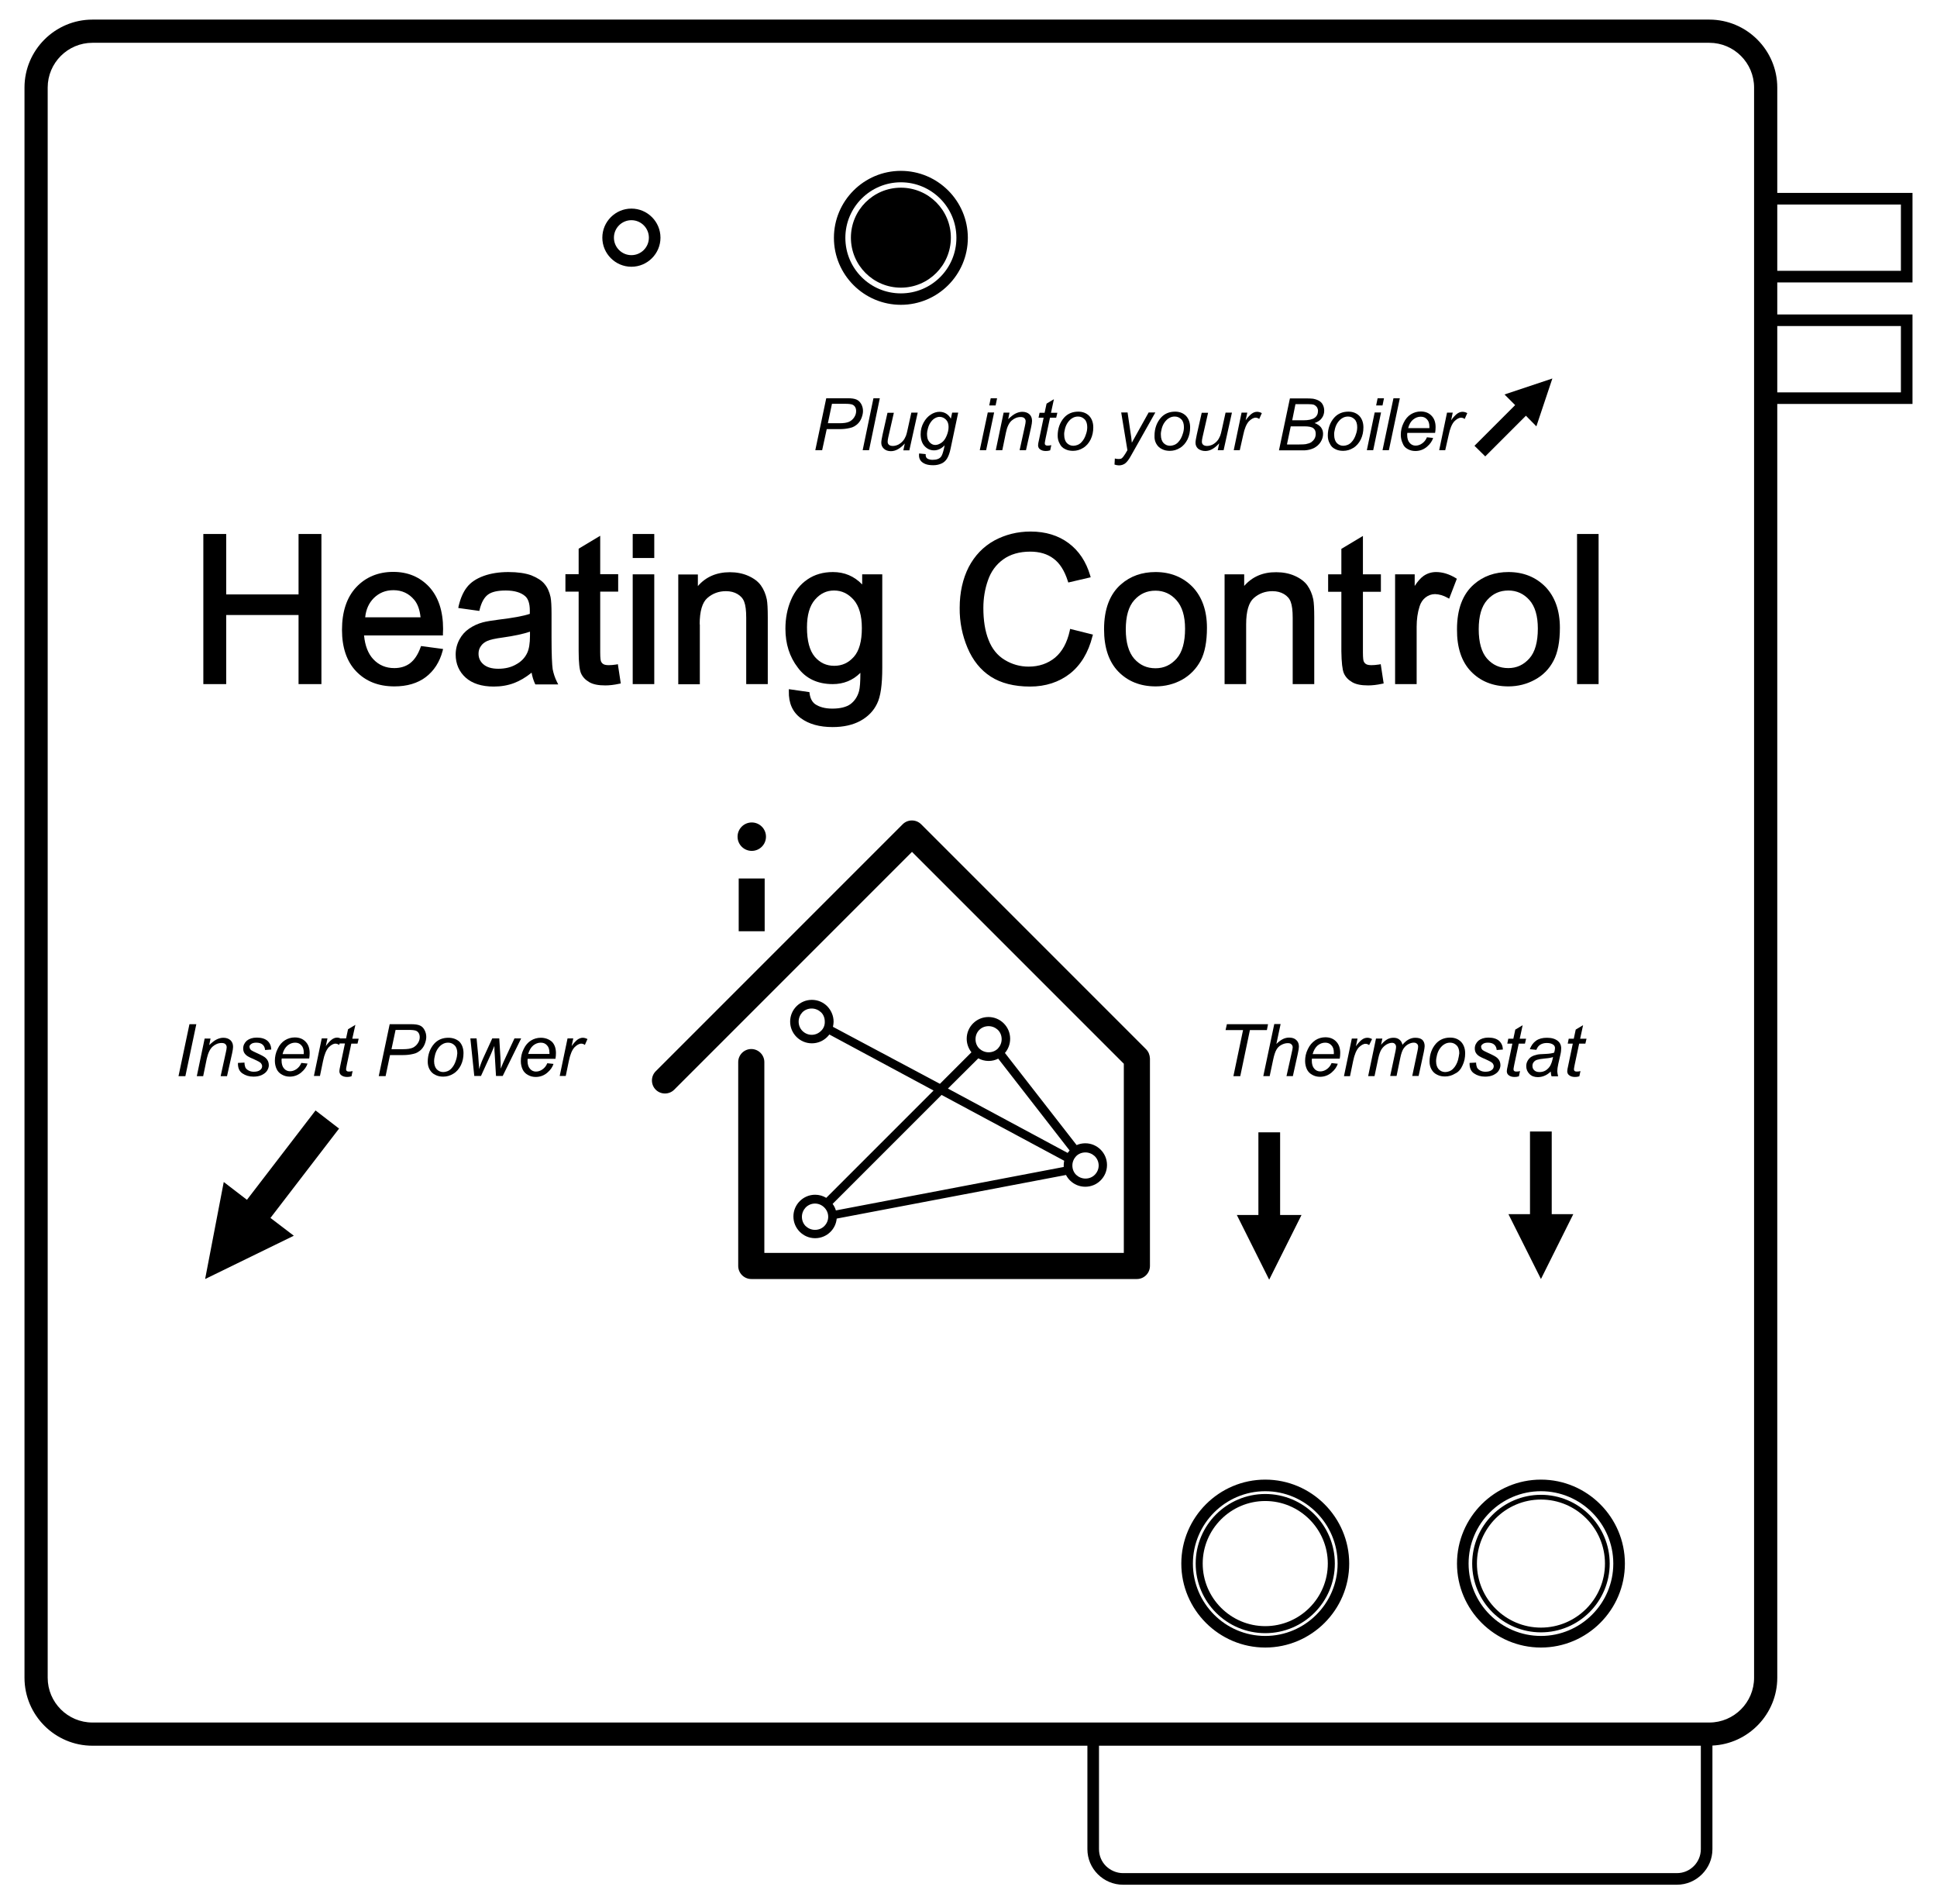 <?xml version="1.0" encoding="utf-8"?>
<!-- Generator: Adobe Illustrator 21.0.0, SVG Export Plug-In . SVG Version: 6.00 Build 0)  -->
<svg version="1.1" id="Layer_1" xmlns="http://www.w3.org/2000/svg" xmlns:xlink="http://www.w3.org/1999/xlink" x="0px" y="0px"
	 viewBox="0 0 1186 1165.8" style="enable-background:new 0 0 1186 1165.8;" xml:space="preserve">
<style type="text/css">
	.fillpulse {
		animation: fillpulse 1s infinite;
	}
	
	@keyframes fillpulse {
		0%, 100% {
			fill: #FFFFFF;
		}
		50% {
			fill: #0078CC;
		}
	}
</style>
<g>
	<path class="fillpulse" d="M521,145.5c0-16.9,13.7-30.6,30.6-30.6c16.9,0,30.6,13.7,30.6,30.6c0,16.9-13.7,30.6-30.6,30.6
		C534.7,176.1,521,162.4,521,145.5"/>
</g>
<g>
	<path d="M404.4,145.5c0-9.8-8-17.8-17.8-17.8s-17.8,8-17.8,17.8s8,17.8,17.8,17.8S404.4,155.3,404.4,145.5z M386.6,156.2
		c-5.9,0-10.7-4.8-10.7-10.7s4.8-10.7,10.7-10.7s10.7,4.8,10.7,10.7S392.5,156.2,386.6,156.2z"/>
	<path d="M551.6,186.6c22.6,0,41-18.4,41-41s-18.4-41-41-41s-41,18.4-41,41S529,186.6,551.6,186.6z M551.6,111.6
		c18.7,0,34,15.2,34,34s-15.2,34-34,34s-34-15.2-34-34S532.9,111.6,551.6,111.6z"/>
	<path d="M774.7,905.8c-28.3,0-51.4,23.1-51.4,51.4s23.1,51.4,51.4,51.4s51.4-23.1,51.4-51.4S803,905.8,774.7,905.8z M774.7,1001.5
		c-24.4,0-44.3-19.9-44.3-44.3s19.9-44.3,44.3-44.3s44.3,19.9,44.3,44.3S799.1,1001.5,774.7,1001.5z"/>
	<path d="M943.5,905.8c-28.3,0-51.4,23.1-51.4,51.4s23.1,51.4,51.4,51.4s51.4-23.1,51.4-51.4S971.8,905.8,943.5,905.8z
		 M943.5,1001.5c-24.4,0-44.3-19.9-44.3-44.3s19.9-44.3,44.3-44.3s44.3,19.9,44.3,44.3S967.9,1001.5,943.5,1001.5z"/>
	<polygon points="963.3,743.3 950.1,743.3 950.1,692.7 936.8,692.7 936.8,743.3 923.6,743.3 943.5,783 	"/>
	<polygon points="796.9,743.8 783.8,743.8 783.8,693.2 770.5,693.2 770.5,743.8 757.3,743.8 777.1,783.4 	"/>
	<polygon points="759.4,658.8 765.3,630.6 775.7,630.6 776.4,627 751.2,627 750.4,630.6 761.1,630.6 755.2,658.8 	"/>
	<path d="M780.2,627l-6.7,31.8h3.9l2.1-9.9c0.6-2.9,1.3-5,2-6.2c0.7-1.3,1.7-2.3,3-3c1.3-0.7,2.6-1.1,4-1.1c1,0,1.7,0.2,2.2,0.7
		c0.5,0.5,0.8,1.1,0.8,1.8c0,0.5-0.2,1.8-0.7,3.8l-3.1,13.9h3.9l3-13.6c0.5-2.2,0.7-3.7,0.7-4.5c0-1.7-0.5-3-1.6-4
		c-1-1-2.5-1.5-4.4-1.5c-1.3,0-2.6,0.3-3.8,0.9c-1.2,0.6-2.6,1.6-4,3l2.6-12.2H780.2z"/>
	<path d="M800.8,642.2c-1.2,2.4-1.7,4.8-1.7,7.3c0,1.9,0.4,3.6,1.1,5.1c0.7,1.5,1.8,2.6,3.3,3.4c1.4,0.8,3,1.2,4.7,1.2
		c2.7,0,5.1-0.9,7.1-2.6c2-1.7,3.2-3.5,3.8-5.4l-3.8-0.4c-0.7,1.7-1.7,2.9-3,3.8c-1.3,0.9-2.6,1.3-4,1.3c-1.4,0-2.7-0.6-3.6-1.7
		c-1-1.1-1.5-2.8-1.5-4.9c0-0.4,0-0.8,0.1-1.2h17c0.2-1.2,0.3-2.3,0.3-3.5c0-2.9-0.8-5.3-2.5-7c-1.6-1.7-3.8-2.6-6.6-2.6
		c-2.2,0-4.2,0.6-6,1.7C803.4,638.1,801.9,639.9,800.8,642.2z M806.8,640c1.4-1.1,2.9-1.7,4.6-1.7c1.6,0,2.8,0.5,3.8,1.6
		c1,1,1.5,2.5,1.5,4.5c0,0.2,0,0.5,0,0.9h-13C804.4,642.9,805.4,641.2,806.8,640z"/>
	<path d="M840.1,636.1c-1.1-0.6-2.1-0.8-2.9-0.8c-1.2,0-2.3,0.4-3.5,1.3c-1.1,0.9-2.3,2.2-3.5,3.9l1-4.7h-3.5l-4.8,23h3.7l1.9-9.2
		c0.8-4,2-6.7,3.4-8.3c1.5-1.5,2.9-2.3,4.2-2.3c0.8,0,1.6,0.3,2.2,0.8L840.1,636.1z"/>
	<path d="M866.5,635.3c-1.4,0-2.8,0.4-4.1,1.1c-1.3,0.7-2.5,1.8-3.7,3.2c-0.3-1.4-0.9-2.4-1.9-3.2c-1-0.8-2.2-1.1-3.6-1.1
		c-1.3,0-2.6,0.3-3.7,0.9c-1.1,0.6-2.5,1.7-3.9,3.4l0.8-3.8h-3.9l-4.8,23h3.9l2.3-10.9c0.5-2.3,1.1-4.1,1.9-5.4c0.8-1.3,1.8-2.2,3-3
		c1.2-0.7,2.4-1.1,3.5-1.1c0.7,0,1.4,0.2,1.8,0.7c0.5,0.5,0.7,1.1,0.7,1.8c0,0.5-0.1,1.2-0.3,2.3l-3.3,15.5h3.9l2.3-11.2
		c0.5-2.4,1.1-4.1,1.8-5.3c0.7-1.1,1.6-2.1,2.8-2.8s2.4-1.1,3.6-1.1c0.9,0,1.5,0.2,2,0.7c0.5,0.4,0.7,1,0.7,1.8
		c0,0.5-0.1,1.4-0.4,2.7l-3.2,15.2h3.9l3.2-14.8c0.3-1.6,0.5-2.8,0.5-3.5c0-1.6-0.5-2.9-1.4-3.8
		C869.9,635.7,868.5,635.3,866.5,635.3z"/>
	<path d="M895.5,652.2c1.1-2.3,1.6-4.7,1.6-7.4c0-2.9-0.9-5.3-2.5-7c-1.7-1.7-3.9-2.6-6.7-2.6c-3.5,0-6.4,1.2-8.6,3.6
		c-2.6,2.9-4,6.7-4,11.1c0,1.8,0.4,3.4,1.2,4.8c0.8,1.4,1.9,2.5,3.4,3.2c1.5,0.8,3.1,1.1,4.9,1.1c2.2,0,4.3-0.6,6.2-1.8
		C893,656.3,894.5,654.5,895.5,652.2z M892.7,649c-0.3,1-0.7,2-1.2,2.9c-0.5,0.9-1.1,1.7-1.8,2.4c-0.7,0.7-1.5,1.2-2.3,1.5
		c-0.8,0.3-1.7,0.5-2.5,0.5c-1.6,0-2.9-0.6-4-1.7c-1-1.1-1.6-2.8-1.6-4.9c0-1.2,0.2-2.5,0.6-4c0.4-1.5,1-2.8,1.8-3.9
		c0.8-1.1,1.7-2,2.8-2.6c1-0.6,2.1-0.9,3.4-0.9c1.6,0,2.9,0.6,4,1.7c1.1,1.1,1.6,2.8,1.6,4.8C893.3,646.2,893.1,647.5,892.7,649z"/>
	<path d="M907.8,639.2c0.7-0.6,1.8-0.9,3.2-0.9c1.7,0,3,0.4,3.9,1.2c0.9,0.8,1.4,1.9,1.5,3.3l3.8-0.3c-0.1-2.2-0.8-3.9-2.3-5.3
		c-1.5-1.3-3.7-2-6.6-2c-2.6,0-4.6,0.7-6.1,1.9c-1.4,1.3-2.2,2.9-2.2,4.7c0,1,0.2,2,0.7,2.8c0.5,0.8,1.2,1.5,2.2,2.1
		c0.6,0.4,1.9,1,4,1.9c2,0.9,3.3,1.6,3.9,2.2c0.5,0.6,0.8,1.3,0.8,1.9c0,0.9-0.4,1.8-1.3,2.4c-0.9,0.7-2.2,1-3.9,1
		c-1.2,0-2.3-0.3-3.2-0.8c-0.9-0.5-1.6-1.2-1.9-1.9c-0.3-0.8-0.5-1.8-0.5-2.9l-4,0.2c-0.1,3,0.8,5.1,2.7,6.4c1.9,1.3,4.1,2,6.8,2
		c1.9,0,3.6-0.3,5.1-1c1.4-0.7,2.5-1.5,3.2-2.6c0.7-1.1,1.1-2.2,1.1-3.4c0-1.7-0.6-3.2-1.9-4.4c-0.8-0.8-2.7-1.8-5.6-3.1
		c-1.8-0.8-2.9-1.4-3.3-1.7c-0.6-0.5-1-1.2-1-1.9C906.7,640.5,907,639.8,907.8,639.2z"/>
	<path d="M922.6,655.7c0,1,0.3,1.8,1,2.4c0.9,0.8,2.2,1.2,3.7,1.2c0.9,0,1.8-0.1,2.7-0.4l0.7-3.2c-0.7,0.2-1.5,0.3-2.3,0.3
		c-0.6,0-1-0.1-1.3-0.4c-0.3-0.2-0.4-0.6-0.4-1.1c0-0.3,0.2-1.3,0.5-2.9l2.7-12.7h3.8l0.7-3h-3.9l1.8-8.3l-4.5,2.7l-1.2,5.6h-3.1
		l-0.6,3h3.1l-2.8,13.4C922.8,654,922.6,655.2,922.6,655.7z"/>
	<path d="M953.9,637.3c-1.7-1.4-3.9-2-6.8-2c-2.7,0-4.9,0.6-6.6,1.8s-3,3-3.8,5.2l4,0.4c0.5-1.3,1.2-2.4,2.3-3.1
		c1.1-0.7,2.4-1.1,4.1-1.1c1.8,0,3.1,0.4,4,1.1c0.7,0.5,1,1.2,1,2.1c0,0.7-0.2,1.6-0.5,2.7c-1.1,0.4-2.8,0.7-5.3,0.8
		c-2.5,0.1-4.2,0.2-5,0.4c-1.4,0.3-2.6,0.7-3.6,1.3c-1,0.6-1.7,1.4-2.3,2.4c-0.6,1-0.9,2.1-0.9,3.4c0,1.9,0.7,3.5,2,4.8
		c1.3,1.3,3,1.9,5.1,1.9c1.4,0,2.8-0.3,4-0.8c1.3-0.5,2.6-1.4,3.9-2.6c0.1,1.2,0.2,2.1,0.5,2.9h4c-0.3-1.4-0.5-2.4-0.5-3.1
		c0-1.1,0.2-2.6,0.6-4.4l1.3-5.7c0.4-1.6,0.5-3,0.5-4.3C955.8,639.6,955.1,638.3,953.9,637.3z M949.2,652.4
		c-0.7,1.2-1.7,2.2-2.8,2.9c-1.2,0.7-2.4,1-3.8,1c-1.4,0-2.5-0.4-3.2-1.1c-0.8-0.7-1.1-1.6-1.1-2.7c0-0.8,0.2-1.6,0.7-2.2
		c0.5-0.7,1.2-1.2,2.1-1.5c0.9-0.3,2.5-0.6,4.8-0.8c1.5-0.1,2.5-0.3,3.2-0.4c0.6-0.1,1.2-0.3,1.8-0.5
		C950.5,649.4,949.9,651.1,949.2,652.4z"/>
	<path d="M959.6,655.7c0,1,0.3,1.8,1,2.4c0.9,0.8,2.2,1.2,3.7,1.2c0.9,0,1.8-0.1,2.7-0.4l0.7-3.2c-0.7,0.2-1.5,0.3-2.3,0.3
		c-0.6,0-1-0.1-1.3-0.4c-0.3-0.2-0.4-0.6-0.4-1.1c0-0.3,0.2-1.3,0.5-2.9l2.7-12.7h3.8l0.7-3h-3.9l1.8-8.3l-4.5,2.7l-1.2,5.6h-3.1
		l-0.6,3h3.1l-2.8,13.4C959.8,654,959.6,655.2,959.6,655.7z"/>
	<polygon points="138.5,376.5 182.8,376.5 182.8,418.8 196.8,418.8 196.8,326.9 182.8,326.9 182.8,363.9 138.5,363.9 138.5,326.9 
		124.5,326.9 124.5,418.8 138.5,418.8 	"/>
	<path d="M241.5,420.2c7.7,0,14.2-1.9,19.2-5.7c5-3.8,8.5-9.2,10.3-16l0.3-1.2l-13.5-1.8l-0.3,0.8c-1.6,4.5-3.8,7.7-6.4,9.7
		c-2.6,2-5.9,3-9.7,3c-5.1,0-9.4-1.8-12.8-5.4c-3.2-3.4-5.1-8.3-5.7-14.6h48.3l0-1c0-1.3,0.1-2.3,0.1-3c0-10.9-2.9-19.6-8.5-25.7
		c-5.7-6.1-13.1-9.2-22-9.2c-9.2,0-16.9,3.2-22.7,9.4c-5.8,6.2-8.7,15-8.7,26.1c0,10.8,2.9,19.3,8.6,25.3
		C223.9,417.1,231.7,420.2,241.5,420.2z M223.6,377.9c0.5-4.9,2.3-8.8,5.3-11.8c3.3-3.2,7.2-4.8,12-4.8c5.2,0,9.5,2,12.8,6
		c2,2.4,3.3,5.9,3.8,10.6H223.6z"/>
	<path d="M338.4,409.7c-0.4-2.7-0.7-9.1-0.7-19.2v-14.6c0-4.9-0.2-8.4-0.6-10.4c-0.7-3.2-1.9-5.9-3.7-8c-1.7-2.1-4.4-3.8-8.1-5.3
		c-3.6-1.3-8.3-2-14-2c-5.7,0-10.8,0.8-15.2,2.4c-4.4,1.6-7.9,3.9-10.2,6.9c-2.3,2.9-4,6.9-5.1,11.6l-0.2,1.1l12.9,1.8l0.2-0.9
		c1.1-4.4,2.8-7.4,5.1-9.1c2.3-1.7,5.9-2.5,10.9-2.5c5.3,0,9.3,1.2,11.9,3.5c1.8,1.6,2.8,4.5,2.8,8.7c0,0.3,0,1,0,2.1
		c-4.2,1.4-10.5,2.5-18.8,3.5c-4.5,0.6-7.8,1.1-10,1.7c-3,0.8-5.8,2.1-8.3,3.8c-2.5,1.7-4.5,3.9-6,6.7c-1.5,2.8-2.3,5.9-2.3,9.2
		c0,5.7,2.1,10.5,6.1,14.1c4,3.6,9.8,5.5,17.2,5.5c4.5,0,8.7-0.7,12.6-2.2c3.4-1.3,7-3.4,10.6-6.3c0.4,2.4,1.1,4.6,2,6.6l0.3,0.6h14
		l-0.8-1.6C339.7,414.8,338.9,412.2,338.4,409.7z M324.5,386.7l0,2.5c0,4.7-0.6,8.2-1.7,10.5c-1.4,3-3.7,5.4-6.9,7.1
		c-3.1,1.8-6.8,2.6-10.8,2.6c-4,0-7-0.9-9.1-2.7c-2-1.7-3-3.9-3-6.5c0-1.7,0.4-3.2,1.4-4.6c0.9-1.4,2.2-2.4,3.9-3.2
		c1.8-0.8,4.9-1.5,9.4-2.1C314.8,389.3,320.4,388.1,324.5,386.7z"/>
	<path d="M377.4,406.8c-1.9,0.3-3.5,0.4-4.7,0.4c-1.4,0-2.5-0.2-3.2-0.6c-0.7-0.4-1.2-1-1.5-1.7c-0.2-0.4-0.5-1.7-0.5-5.7v-37h11
		v-10.7h-11v-23.5l-13.2,7.9v15.6h-8.1v10.7h8.1v36.4c0,6.9,0.5,11.3,1.4,13.5c1,2.3,2.7,4.1,5.1,5.5c2.4,1.4,5.6,2,9.8,2
		c2.5,0,5.3-0.3,8.5-1l1-0.2l-1.8-11.8L377.4,406.8z"/>
	<rect x="387.4" y="326.9" width="13.2" height="14.7"/>
	<rect x="387.4" y="351.6" width="13.2" height="67.2"/>
	<path d="M428.4,382.2c0-8,1.6-13.4,4.7-16.1c3.2-2.8,7-4.2,11.4-4.2c2.7,0,5.1,0.6,7.1,1.8c2,1.2,3.4,2.8,4.1,4.8
		c0.8,2.1,1.2,5.3,1.2,9.7v40.6h13.2v-41c0-5.1-0.2-8.8-0.6-10.9c-0.7-3.3-1.9-6.1-3.6-8.5c-1.7-2.4-4.4-4.4-7.8-5.9
		c-3.4-1.5-7.2-2.2-11.2-2.2c-8.2,0-14.8,2.9-19.6,8.5v-7.1h-12v67.2h13.2V382.2z"/>
	<path d="M509.9,418.8c6.6,0,12.3-2.3,16.9-6.9c0,5.5-0.3,9.3-0.8,11.1c-0.9,3.4-2.7,6.1-5.2,8c-2.6,1.9-6.4,2.8-11.2,2.8
		c-4.5,0-8-1-10.6-2.8c-1.8-1.4-2.9-3.5-3.3-6.5l-0.1-0.8l-12.6-1.8l0,1.2c-0.2,7.3,2.3,12.9,7.4,16.6c4.9,3.6,11.4,5.4,19.4,5.4
		c6.7,0,12.4-1.3,17-3.8c4.7-2.6,8.1-6.1,10.2-10.5c2.2-4.4,3.2-11.6,3.2-22v-57.2h-12.3v6.2c-4.9-5.1-10.9-7.6-17.9-7.6
		c-6,0-11.2,1.5-15.6,4.5c-4.4,3-7.8,7.2-10.1,12.6c-2.3,5.4-3.4,11.3-3.4,17.6c0,9.2,2.5,17.2,7.6,23.8
		C493.4,415.4,500.6,418.8,509.9,418.8z M494.1,384.1c0-7.5,1.6-13.2,4.9-17c3.3-3.8,7.1-5.6,11.7-5.6c4.7,0,8.6,1.9,12,5.7
		c3.3,3.8,5,9.6,5,17.3c0,8-1.6,13.9-4.9,17.6c-3.3,3.7-7.2,5.5-12,5.5c-4.8,0-8.7-1.8-11.9-5.5
		C495.7,398.3,494.1,392.3,494.1,384.1z"/>
	<path d="M592.4,396.6c3.2,7.6,8,13.6,14.2,17.6c6.2,4,14.3,6.1,24.1,6.1c9.5,0,17.7-2.7,24.4-7.9c6.6-5.2,11.3-12.9,13.8-22.9
		l0.3-1l-14-3.5l-0.2,1.1c-1.6,7.3-4.6,12.8-9,16.5c-4.4,3.6-9.8,5.5-16.2,5.5c-5.2,0-10.2-1.4-14.6-4.1c-4.5-2.7-7.8-6.8-9.9-12.2
		c-2.2-5.5-3.2-12.1-3.2-19.6c0-5.8,0.9-11.5,2.8-16.9c1.8-5.3,4.9-9.6,9.3-12.8c4.4-3.2,10-4.8,16.6-4.8c5.7,0,10.5,1.4,14.3,4.3
		c3.8,2.8,6.7,7.4,8.7,13.7l0.3,0.9l13.7-3.2l-0.3-1.1c-2.5-8.5-6.9-15.1-13.2-19.8c-6.3-4.7-14.1-7.1-23.3-7.1
		c-8.1,0-15.5,1.9-22.2,5.5c-6.7,3.7-12,9.2-15.7,16.3c-3.6,7.1-5.5,15.5-5.5,24.9C587.5,380.8,589.2,389,592.4,396.6z"/>
	<path d="M735.1,404.5c2.6-4.9,3.9-11.7,3.9-20.2c0-10.5-3-18.9-8.8-25c-5.9-6-13.5-9.1-22.7-9.1c-8.3,0-15.4,2.5-21.1,7.5
		c-6.9,6-10.4,15.2-10.4,27.5c0,11.2,2.9,19.9,8.7,25.9c5.8,6,13.5,9.1,22.9,9.1c5.8,0,11.3-1.4,16.2-4.1
		C728.7,413.3,732.5,409.4,735.1,404.5z M725.6,384.9c0,8.2-1.7,14.4-5.2,18.3c-3.5,3.9-7.7,5.9-12.9,5.9c-5.3,0-9.5-1.9-13-5.8
		c-3.4-3.9-5.2-9.9-5.2-18c0-8,1.7-14,5.2-17.9c3.5-3.9,7.7-5.8,13-5.8c5.1,0,9.4,2,12.8,5.8C723.8,371.3,725.6,377.1,725.6,384.9z"
		/>
	<path d="M761.8,358.7v-7.1h-12v67.2H763v-36.6c0-8,1.6-13.4,4.7-16.1c3.2-2.8,7-4.2,11.4-4.2c2.7,0,5.1,0.6,7.1,1.8
		c2,1.2,3.4,2.8,4.1,4.8c0.8,2.1,1.2,5.3,1.2,9.7v40.6h13.2v-41c0-5.1-0.2-8.8-0.6-10.9c-0.7-3.3-1.9-6.1-3.6-8.5
		c-1.7-2.4-4.4-4.4-7.8-5.9c-3.4-1.5-7.2-2.2-11.2-2.2C773.2,350.2,766.7,353.1,761.8,358.7z"/>
	<path d="M822.8,412.1c1,2.3,2.7,4.1,5.1,5.5c2.4,1.4,5.6,2,9.8,2c2.5,0,5.3-0.3,8.5-1l1-0.2l-1.8-11.8l-1,0.2
		c-1.9,0.3-3.5,0.4-4.7,0.4c-1.4,0-2.5-0.2-3.2-0.6c-0.7-0.4-1.2-1-1.5-1.7c-0.2-0.4-0.5-1.7-0.5-5.6v-37h11v-10.7h-11v-23.5
		l-13.2,7.9v15.6h-8.1v10.7h8.1v36.4C821.4,405.5,821.9,409.9,822.8,412.1z"/>
	<path d="M886.2,365.9l1.1,0.6l4.7-12.2l-0.8-0.5c-4-2.4-8-3.6-11.9-3.6c-2.8,0-5.4,0.8-7.7,2.4c-1.7,1.2-3.5,3.2-5.4,6.1v-7.1h-12
		v67.2h13.2v-35.1c0-4.6,0.6-8.8,1.8-12.5c0.7-2.3,2-4.2,3.7-5.5c1.7-1.3,3.6-2,5.8-2C881.2,363.8,883.7,364.5,886.2,365.9z"/>
	<path d="M900.7,411.1c5.8,6,13.5,9.1,22.9,9.1c5.8,0,11.3-1.4,16.2-4.1c5-2.7,8.8-6.6,11.4-11.6c2.6-4.9,3.9-11.7,3.9-20.2
		c0-10.5-3-18.9-8.8-25c-5.9-6-13.5-9.1-22.7-9.1c-8.3,0-15.4,2.5-21.1,7.5c-6.9,6-10.4,15.2-10.4,27.5
		C892,396.4,894.9,405.1,900.7,411.1z M905.4,385.2c0-8,1.7-14,5.2-17.9c3.5-3.9,7.7-5.8,13-5.8c5.1,0,9.4,2,12.8,5.8
		c3.5,3.9,5.2,9.8,5.2,17.5c0,8.2-1.7,14.4-5.2,18.3c-3.5,3.9-7.7,5.9-12.9,5.9c-5.3,0-9.5-1.9-13-5.8
		C907.1,399.3,905.4,393.2,905.4,385.2z"/>
	<rect x="965.6" y="326.9" width="13.2" height="91.9"/>
	<path d="M943.5,915.1c-23.2,0-42.1,18.9-42.1,42.1s18.9,42.1,42.1,42.1c23.2,0,42.1-18.9,42.1-42.1S966.7,915.1,943.5,915.1z
		 M943.5,996.4c-21.6,0-39.2-17.6-39.2-39.2s17.6-39.2,39.2-39.2s39.2,17.6,39.2,39.2S965.1,996.4,943.5,996.4z"/>
	<path d="M774.7,914.6c-23.5,0-42.6,19.1-42.6,42.6s19.1,42.6,42.6,42.6s42.6-19.1,42.6-42.6S798.2,914.6,774.7,914.6z M774.7,995.5
		c-21.1,0-38.3-17.2-38.3-38.3c0-21.1,17.2-38.3,38.3-38.3s38.3,17.2,38.3,38.3C813,978.3,795.8,995.5,774.7,995.5z"/>
	<path d="M1171,172.9v-54.8h-82.8V53.6c0-22.9-18.7-41.6-41.6-41.6h-990C33.7,12,15,30.7,15,53.6v973.5c0,22.9,18.7,41.6,41.6,41.6
		h609.2v63.3c0,6,2.4,11.4,6.4,15.4c3.9,3.9,9.4,6.4,15.4,6.4h339.1c6,0,11.4-2.4,15.4-6.4s6.4-9.4,6.4-15.4v-63.4
		c22-1,39.7-19.3,39.7-41.5V247.3h82.8v-54.8h-82.8v-19.6H1171z M1037.1,1142.4c-2.7,2.7-6.3,4.3-10.4,4.3H687.6
		c-4,0-7.7-1.7-10.4-4.3c-2.7-2.7-4.3-6.3-4.3-10.4v-63.3h368.5v63.3C1041.4,1136,1039.8,1139.7,1037.1,1142.4z M1074,1027.1
		c0,15.1-12.3,27.4-27.4,27.4h-990c-15.1,0-27.4-12.3-27.4-27.4V53.6c0-15.1,12.3-27.4,27.4-27.4h990c15.1,0,27.4,12.3,27.4,27.4
		V1027.1z M1163.9,125.2v40.6h-75.7v-40.6H1163.9z M1163.9,199.6v40.6h-75.7v-40.6H1163.9z"/>
	<polygon points="109.3,658.8 113.5,658.8 120.2,627 116,627 	"/>
	<path d="M130.2,640.7c1.6-1.4,3.4-2.2,5.5-2.2c1,0,1.8,0.2,2.3,0.7c0.5,0.5,0.8,1.1,0.8,1.9c0,0.7-0.2,1.7-0.5,3.1l-3.2,14.6h3.9
		l3.1-13.9c0.4-1.8,0.6-3.2,0.6-4c0-1.7-0.5-3.1-1.6-4.1c-1.1-1-2.6-1.5-4.4-1.5c-1.4,0-2.8,0.4-4.2,1.1c-1.4,0.7-2.8,1.9-4.4,3.4
		l0.8-4h-3.6l-4.8,23h3.9l2.2-10.7C127.4,644.6,128.6,642.1,130.2,640.7z"/>
	<path d="M153.7,639.2c0.7-0.6,1.8-0.9,3.2-0.9c1.7,0,3,0.4,3.9,1.2c0.9,0.8,1.4,1.9,1.5,3.3l3.8-0.3c-0.1-2.2-0.8-3.9-2.3-5.3
		c-1.5-1.3-3.7-2-6.6-2c-2.6,0-4.6,0.7-6.1,1.9c-1.4,1.3-2.2,2.9-2.2,4.7c0,1,0.2,2,0.7,2.8c0.5,0.8,1.2,1.5,2.2,2.1
		c0.6,0.4,1.9,1,4,1.9c2,0.9,3.3,1.6,3.9,2.2c0.5,0.6,0.8,1.3,0.8,1.9c0,0.9-0.4,1.8-1.3,2.4c-0.9,0.7-2.2,1-3.9,1
		c-1.2,0-2.3-0.3-3.2-0.8c-0.9-0.5-1.6-1.2-1.9-1.9c-0.3-0.8-0.5-1.8-0.5-2.9l-4,0.2c-0.1,3,0.8,5.1,2.7,6.4c1.9,1.3,4.1,2,6.8,2
		c1.9,0,3.6-0.3,5.1-1c1.4-0.7,2.5-1.5,3.2-2.6c0.7-1.1,1.1-2.2,1.1-3.4c0-1.7-0.6-3.2-1.9-4.4c-0.8-0.8-2.7-1.8-5.6-3.1
		c-1.8-0.8-2.9-1.4-3.3-1.7c-0.6-0.5-1-1.2-1-1.9C152.6,640.5,152.9,639.8,153.7,639.2z"/>
	<path d="M189.3,648.2c0.2-1.2,0.3-2.3,0.3-3.5c0-2.9-0.8-5.3-2.5-7c-1.6-1.7-3.8-2.6-6.6-2.6c-2.2,0-4.2,0.6-6,1.7
		c-1.8,1.1-3.4,2.9-4.5,5.3c-1.2,2.4-1.7,4.8-1.7,7.3c0,1.9,0.4,3.6,1.1,5.1c0.7,1.5,1.8,2.6,3.3,3.4c1.4,0.8,3,1.2,4.7,1.2
		c2.7,0,5.1-0.9,7.1-2.6c2-1.7,3.2-3.5,3.8-5.4l-3.8-0.4c-0.7,1.7-1.7,2.9-3,3.8c-1.3,0.9-2.6,1.3-4,1.3c-1.4,0-2.7-0.6-3.6-1.7
		c-1-1.1-1.5-2.8-1.5-4.9c0-0.4,0-0.8,0.1-1.2H189.3z M176.1,640c1.4-1.1,2.9-1.7,4.6-1.7c1.6,0,2.8,0.5,3.8,1.6
		c1,1,1.5,2.5,1.5,4.5c0,0.2,0,0.5,0,0.9h-13C173.6,642.9,174.7,641.2,176.1,640z"/>
	<path d="M217.6,627.4l-4.5,2.7l-1.2,5.6h-3.1l0,0.1c-0.9-0.4-1.7-0.6-2.3-0.6c-1.2,0-2.3,0.4-3.5,1.3c-1.1,0.9-2.3,2.2-3.5,3.9
		l1-4.7H197l-4.8,23h3.7l1.9-9.2c0.8-4,2-6.7,3.4-8.3c1.5-1.5,2.9-2.3,4.2-2.3c0.8,0,1.6,0.3,2.2,0.8l0.5-1.1l0,0.2h3.1l-2.8,13.4
		c-0.4,1.8-0.6,3-0.6,3.5c0,1,0.3,1.8,1,2.4c0.9,0.8,2.2,1.2,3.7,1.2c0.9,0,1.8-0.1,2.7-0.4l0.7-3.2c-0.7,0.2-1.5,0.3-2.3,0.3
		c-0.6,0-1-0.1-1.3-0.4c-0.3-0.2-0.4-0.6-0.4-1.1c0-0.3,0.2-1.3,0.5-2.9l2.7-12.7h3.8l0.7-3h-3.9L217.6,627.4z"/>
	<path d="M257.1,627.8c-1.1-0.5-2.9-0.8-5.2-0.8h-13.3l-6.7,31.8h4.2l2.7-12.9h8c2.1,0,4.1-0.2,6.2-0.7c1-0.2,1.8-0.5,2.7-1
		c0.8-0.5,1.7-1.1,2.5-2c0.8-0.9,1.5-2,2-3.4c0.5-1.4,0.8-2.7,0.8-4c0-1.6-0.4-3-1.1-4.3C259.2,629.2,258.3,628.3,257.1,627.8z
		 M255.8,638.7c-0.8,1.2-1.8,2.1-3.1,2.7c-1.3,0.6-3.3,0.9-6,0.9h-7l2.5-11.8h8.2c2.1,0,3.5,0.2,4.3,0.5c0.7,0.3,1.3,0.8,1.7,1.5
		c0.4,0.7,0.6,1.5,0.6,2.5C257,636.3,256.6,637.5,255.8,638.7z"/>
	<path d="M274.5,635.3c-3.5,0-6.4,1.2-8.6,3.6c-2.6,2.9-4,6.7-4,11.1c0,1.8,0.4,3.4,1.2,4.8c0.8,1.4,1.9,2.5,3.4,3.2
		c1.5,0.8,3.1,1.1,4.9,1.1c2.2,0,4.3-0.6,6.2-1.8c2-1.2,3.5-3,4.6-5.2c1.1-2.3,1.6-4.7,1.6-7.4c0-2.9-0.9-5.3-2.5-7
		C279.5,636.1,277.2,635.3,274.5,635.3z M279.2,649c-0.3,1-0.7,2-1.2,2.9c-0.5,0.9-1.1,1.7-1.8,2.4c-0.7,0.7-1.5,1.2-2.3,1.5
		c-0.8,0.3-1.7,0.5-2.5,0.5c-1.6,0-2.9-0.6-4-1.7c-1-1.1-1.6-2.8-1.6-4.9c0-1.2,0.2-2.5,0.6-4c0.4-1.5,1-2.8,1.8-3.9
		c0.8-1.1,1.7-2,2.8-2.6c1-0.6,2.1-0.9,3.4-0.9c1.6,0,2.9,0.6,4,1.7c1.1,1.1,1.6,2.8,1.6,4.8C279.9,646.2,279.7,647.5,279.2,649z"/>
	<path d="M315,635.7l-4.9,10.5c-1.6,3.4-2.8,6.1-3.5,8c0-2.9-0.1-5.2-0.2-7l-0.7-11.5h-4.3l-5.5,12c-0.7,1.5-1.1,2.6-1.4,3.4
		c-0.3,0.8-0.7,1.9-1.1,3.4c-0.1-1.3-0.1-2.2-0.2-2.6l-0.4-5.8l-1-10.4h-3.8l2.4,23h4.1l6.1-13.4c0.8-1.8,1.5-3.5,2.1-5
		c0,2.4,0.1,4.1,0.2,4.9l0.8,13.5h4.1l11.3-23H315z"/>
	<path d="M331.1,635.3c-2.2,0-4.2,0.6-6,1.7c-1.8,1.1-3.4,2.9-4.5,5.3c-1.2,2.4-1.7,4.8-1.7,7.3c0,1.9,0.4,3.6,1.1,5.1
		c0.7,1.5,1.8,2.6,3.3,3.4c1.4,0.8,3,1.2,4.7,1.2c2.7,0,5.1-0.9,7.1-2.6c2-1.7,3.2-3.5,3.8-5.4l-3.8-0.4c-0.7,1.7-1.7,2.9-3,3.8
		c-1.3,0.9-2.6,1.3-4,1.3c-1.4,0-2.7-0.6-3.6-1.7c-1-1.1-1.5-2.8-1.5-4.9c0-0.4,0-0.8,0.1-1.2h17c0.2-1.2,0.3-2.3,0.3-3.5
		c0-2.9-0.8-5.3-2.5-7C336,636.1,333.8,635.3,331.1,635.3z M336.4,645.2h-13c0.7-2.3,1.7-4,3.1-5.2c1.4-1.1,2.9-1.7,4.6-1.7
		c1.6,0,2.8,0.5,3.8,1.6c1,1,1.5,2.5,1.5,4.5C336.5,644.5,336.5,644.8,336.4,645.2z"/>
	<path d="M353.5,636.5c-1.1,0.9-2.3,2.2-3.5,3.9l1-4.7h-3.5l-4.8,23h3.7l1.9-9.2c0.8-4,2-6.7,3.4-8.3c1.5-1.5,2.9-2.3,4.2-2.3
		c0.8,0,1.6,0.3,2.2,0.8l1.6-3.6c-1.1-0.6-2.1-0.8-2.9-0.8C355.8,635.3,354.6,635.7,353.5,636.5z"/>
	<path d="M701.7,642.3L564,504.6c-3.1-3.1-8.2-3.1-11.3,0L401.5,655.8c-3.1,3.1-3.1,8.2,0,11.3c3.1,3.1,8.2,3.1,11.3,0l145.6-145.6
		l129.7,129.7V767H468V650.2c0-4.4-3.6-8-8-8c-4.4,0-8,3.6-8,8V775c0,4.4,3.6,8,8,8h236.1c4.4,0,8-3.6,8-8l0-127
		C704,645.9,703.3,643.9,701.7,642.3z"/>
	<rect x="452.3" y="537.8" width="15.9" height="32.3"/>
	<circle cx="460.3" cy="512.2" r="8.7"/>
	<path d="M506.5,616c-2.4-2.4-5.7-3.9-9.4-3.9c-3.7,0-7,1.5-9.4,3.9c-2.4,2.4-3.9,5.7-3.9,9.4c0,3.7,1.5,7,3.9,9.4
		c2.4,2.4,5.7,3.9,9.4,3.9c3.7,0,7-1.5,9.4-3.9c0.5-0.5,0.9-1,1.3-1.5l63.8,34.3l-65.7,65.7c-2-1.2-4.3-1.9-6.8-1.9
		c-3.7,0-7,1.5-9.4,3.9c-2.4,2.4-3.9,5.7-3.9,9.4c0,3.7,1.5,7,3.9,9.4c2.4,2.4,5.7,3.9,9.4,3.9c3.7,0,7-1.5,9.4-3.9
		c2.1-2.1,3.5-4.9,3.8-8.1l140.4-26.7c0.6,1.2,1.5,2.4,2.4,3.3c2.4,2.4,5.7,3.9,9.4,3.9c3.7,0,7-1.5,9.4-3.9
		c2.4-2.4,3.9-5.7,3.9-9.4c0-3.7-1.5-7-3.9-9.4c-2.4-2.4-5.7-3.9-9.4-3.9c-1.9,0-3.7,0.4-5.3,1.1l-43.9-56.4c2-2.3,3.2-5.4,3.2-8.7
		c0-3.7-1.5-7-3.9-9.4c-2.4-2.4-5.7-3.9-9.4-3.9c-3.7,0-7,1.5-9.4,3.9c-2.4,2.4-3.9,5.7-3.9,9.4c0,3.1,1.1,6,2.9,8.3l-19.3,19.3
		L510,628.6c0.2-1,0.4-2.1,0.4-3.1C510.4,621.8,508.9,618.5,506.5,616z M502.7,631.1c-1.5,1.5-3.5,2.4-5.7,2.4
		c-2.2,0-4.2-0.9-5.7-2.4c-1.5-1.5-2.3-3.5-2.3-5.7c0-2.2,0.9-4.2,2.3-5.7c1.5-1.5,3.5-2.3,5.7-2.3c2.2,0,4.2,0.9,5.7,2.3
		s2.3,3.5,2.3,5.7C505.1,627.7,504.2,629.7,502.7,631.1z M504.7,750.6c-1.5,1.5-3.5,2.3-5.7,2.3c-2.2,0-4.2-0.9-5.7-2.3
		c-1.5-1.5-2.3-3.5-2.3-5.7c0-2.2,0.9-4.2,2.3-5.7c1.5-1.5,3.5-2.4,5.7-2.4c2.2,0,4.2,0.9,5.7,2.4c1.5,1.5,2.4,3.5,2.4,5.7
		C507.1,747.1,506.2,749.1,504.7,750.6z M658.9,707.8c1.5-1.5,3.5-2.3,5.7-2.3c2.2,0,4.2,0.9,5.7,2.3c1.5,1.5,2.4,3.5,2.4,5.7
		c0,2.2-0.9,4.2-2.4,5.7c-1.5,1.5-3.5,2.3-5.7,2.3c-2.2,0-4.2-0.9-5.7-2.3c-1.5-1.5-2.3-3.5-2.3-5.7
		C656.6,711.3,657.5,709.3,658.9,707.8z M599.6,630.5c1.5-1.5,3.5-2.3,5.7-2.3c2.2,0,4.2,0.9,5.7,2.3c1.5,1.5,2.3,3.5,2.3,5.7
		c0,2.2-0.9,4.2-2.3,5.7c-1.5,1.5-3.5,2.3-5.7,2.3c-2.2,0-4.2-0.9-5.7-2.3c-1.5-1.5-2.3-3.5-2.3-5.7
		C597.3,633.9,598.2,631.9,599.6,630.5z M599,647.9c1.9,1,4,1.6,6.3,1.6c2.1,0,4.1-0.5,5.9-1.4l43.7,56.2c-0.4,0.5-0.8,1-1.2,1.5
		l-73.3-39.4L599,647.9z M576.5,670.3l75.1,40.3c-0.2,0.9-0.3,1.8-0.3,2.8c0,0.3,0,0.7,0,1L511.8,741c-0.4-1.4-1.1-2.8-2-4
		L576.5,670.3z"/>
	<path d="M506.2,262.7h8c2.1,0,4.1-0.2,6.2-0.7c1-0.2,1.8-0.5,2.7-1c0.8-0.5,1.7-1.1,2.5-2c0.8-0.9,1.5-2,2-3.4
		c0.5-1.4,0.8-2.7,0.8-4c0-1.6-0.4-3-1.1-4.3c-0.8-1.3-1.7-2.2-2.9-2.7c-1.1-0.5-2.9-0.8-5.2-0.8h-13.3l-6.7,31.8h4.2L506.2,262.7z
		 M509.4,247.2h8.2c2.1,0,3.5,0.2,4.3,0.5c0.7,0.3,1.3,0.8,1.7,1.5c0.4,0.7,0.6,1.5,0.6,2.5c0,1.3-0.4,2.6-1.2,3.8
		c-0.8,1.2-1.8,2.1-3.1,2.7c-1.3,0.6-3.3,0.9-6,0.9h-7L509.4,247.2z"/>
	<polygon points="532.1,275.6 538.7,243.8 534.8,243.8 528.2,275.6 	"/>
	<path d="M556.8,275.6l5.1-23H558l-2.2,10c-0.4,2-0.8,3.4-1.1,4.2c-0.5,1.2-1.1,2.3-1.9,3.2c-0.8,0.9-1.7,1.6-2.8,2.2
		c-1.1,0.5-2.2,0.8-3.3,0.8c-1,0-1.8-0.2-2.4-0.7c-0.5-0.4-0.8-1.1-0.8-1.8c0-0.7,0.1-1.7,0.4-2.9l3.4-14.9h-3.9l-3,13.3
		c-0.5,2.4-0.8,4-0.8,5c0,1.5,0.5,2.7,1.6,3.7c1.1,1,2.5,1.5,4.3,1.5c2.9,0,5.7-1.6,8.5-4.7l-0.9,4.2H556.8z"/>
	<path d="M576.1,279.7c-1,1.2-2.7,1.8-5.1,1.8c-1.1,0-2-0.2-2.7-0.5c-0.5-0.2-0.9-0.6-1.2-1c-0.2-0.5-0.4-1.1-0.3-2l-4-0.4
		c-0.1,0.4-0.1,0.8-0.1,1.2c0,1.2,0.3,2.2,1,3.2c0.7,0.9,1.7,1.6,3,2.1c1.3,0.5,2.9,0.7,4.8,0.7c1.9,0,3.6-0.4,5.1-1.1
		c1.5-0.7,2.6-1.8,3.4-3.2c0.8-1.4,1.5-3.3,2-5.7l4.7-22.2H583l-0.8,3.7c-1.6-2.8-4-4.2-7-4.2c-1.8,0-3.6,0.6-5.3,1.7
		c-1.7,1.1-3.2,2.7-4.4,4.9c-1.2,2.2-1.8,4.5-1.8,7.1c0,3.1,0.8,5.6,2.4,7.3c1.6,1.7,3.5,2.6,5.8,2.6c2.3,0,4.5-1,6.5-3.1l-0.4,1.9
		C577.4,277.1,576.8,278.9,576.1,279.7z M576.5,271c-1.3,0.9-2.6,1.4-3.8,1.4c-1,0-1.9-0.3-2.7-0.9c-0.8-0.6-1.4-1.4-1.9-2.5
		c-0.3-0.8-0.5-2-0.5-3.6c0-0.8,0.2-1.9,0.6-3.3c0.4-1.5,1-2.7,1.8-3.8c0.8-1.1,1.6-1.8,2.5-2.3c0.9-0.5,1.8-0.8,2.8-0.8
		c1.5,0,2.8,0.6,3.9,1.7c1.1,1.1,1.6,2.6,1.6,4.5c0,1.7-0.4,3.5-1.2,5.4C578.8,268.7,577.8,270.1,576.5,271z"/>
	<polygon points="608.7,252.5 604.8,252.5 599.9,275.6 603.8,275.6 	"/>
	<polygon points="610.5,243.8 606.6,243.8 605.7,248.2 609.6,248.2 	"/>
	<path d="M613.7,275.6l2.2-10.7c0.7-3.5,1.9-6,3.5-7.4c1.6-1.4,3.4-2.2,5.5-2.2c1,0,1.8,0.2,2.3,0.7c0.5,0.5,0.8,1.1,0.8,1.9
		c0,0.7-0.2,1.7-0.5,3.1l-3.2,14.6h3.9l3.1-13.9c0.4-1.8,0.6-3.2,0.6-4c0-1.7-0.5-3.1-1.6-4.1c-1.1-1-2.6-1.5-4.4-1.5
		c-1.4,0-2.8,0.4-4.2,1.1c-1.4,0.7-2.8,1.9-4.4,3.4l0.8-4h-3.6l-4.8,23H613.7z"/>
	<path d="M635.6,272.5c0,1,0.3,1.8,1,2.4c0.9,0.8,2.2,1.2,3.7,1.2c0.9,0,1.8-0.1,2.7-0.4l0.7-3.2c-0.7,0.2-1.5,0.3-2.3,0.3
		c-0.6,0-1-0.1-1.3-0.4c-0.3-0.2-0.4-0.6-0.4-1.1c0-0.3,0.2-1.3,0.5-2.9l2.7-12.7h3.8l0.7-3h-3.9l1.8-8.3l-4.5,2.7l-1.2,5.6h-3.1
		l-0.6,3h3.1l-2.8,13.4C635.8,270.8,635.6,271.9,635.6,272.5z"/>
	<path d="M652.1,274.9c1.5,0.8,3.1,1.1,4.9,1.1c2.2,0,4.3-0.6,6.2-1.8c2-1.2,3.5-3,4.6-5.2c1.1-2.3,1.6-4.7,1.6-7.4
		c0-2.9-0.9-5.3-2.5-7c-1.7-1.7-3.9-2.6-6.7-2.6c-3.5,0-6.4,1.2-8.6,3.6c-2.6,2.9-4,6.7-4,11.1c0,1.8,0.4,3.4,1.2,4.8
		C649.5,273.1,650.6,274.2,652.1,274.9z M652.1,262.4c0.4-1.5,1-2.8,1.8-3.9c0.8-1.1,1.7-2,2.8-2.6c1-0.6,2.1-0.9,3.4-0.9
		c1.6,0,2.9,0.6,4,1.7c1.1,1.1,1.6,2.8,1.6,4.8c0,1.3-0.2,2.7-0.7,4.1c-0.3,1-0.7,2-1.2,2.9c-0.5,0.9-1.1,1.7-1.8,2.4
		c-0.7,0.7-1.5,1.2-2.3,1.5c-0.8,0.3-1.7,0.5-2.5,0.5c-1.6,0-2.9-0.6-4-1.7c-1-1.1-1.6-2.8-1.6-4.9
		C651.5,265.3,651.7,263.9,652.1,262.4z"/>
	<path d="M688.9,283.7c1.1-0.8,2.4-2.5,3.8-5.1l14.7-26.1h-4.1L693,271c-0.2-2.3-0.5-4.6-0.9-6.9l-1.7-11.6h-3.9l3.8,23.1l-1.3,2.2
		c-0.8,1.3-1.5,2.2-2.1,2.7c-0.5,0.4-1.1,0.5-1.9,0.5c-0.8,0-1.6-0.1-2.4-0.3l-0.2,3.7c0.9,0.3,1.8,0.5,2.7,0.5
		C686.5,284.9,687.8,284.5,688.9,283.7z"/>
	<path d="M708,271.7c0.8,1.4,1.9,2.5,3.4,3.2c1.5,0.8,3.1,1.1,4.9,1.1c2.2,0,4.3-0.6,6.2-1.8c2-1.2,3.5-3,4.6-5.2
		c1.1-2.3,1.6-4.7,1.6-7.4c0-2.9-0.9-5.3-2.5-7c-1.7-1.7-3.9-2.6-6.7-2.6c-3.5,0-6.4,1.2-8.6,3.6c-2.6,2.9-4,6.7-4,11.1
		C706.8,268.7,707.2,270.3,708,271.7z M711.3,262.4c0.4-1.5,1-2.8,1.8-3.9c0.8-1.1,1.7-2,2.8-2.6c1-0.6,2.1-0.9,3.4-0.9
		c1.6,0,2.9,0.6,4,1.7c1.1,1.1,1.6,2.8,1.6,4.8c0,1.3-0.2,2.7-0.7,4.1c-0.3,1-0.7,2-1.2,2.9c-0.5,0.9-1.1,1.7-1.8,2.4
		c-0.7,0.7-1.5,1.2-2.3,1.5c-0.8,0.3-1.7,0.5-2.5,0.5c-1.6,0-2.9-0.6-4-1.7c-1-1.1-1.6-2.8-1.6-4.9
		C710.7,265.3,710.9,263.9,711.3,262.4z"/>
	<path d="M738,276.1c2.9,0,5.7-1.6,8.5-4.7l-0.9,4.2h3.6l5.1-23h-3.9l-2.2,10c-0.4,2-0.8,3.4-1.1,4.2c-0.5,1.2-1.1,2.3-1.9,3.2
		c-0.8,0.9-1.7,1.6-2.8,2.2c-1.1,0.5-2.2,0.8-3.3,0.8c-1,0-1.8-0.2-2.4-0.7c-0.5-0.4-0.8-1.1-0.8-1.8c0-0.7,0.1-1.7,0.4-2.9
		l3.4-14.9h-3.9l-3,13.3c-0.5,2.4-0.8,4-0.8,5c0,1.5,0.5,2.7,1.6,3.7C734.8,275.6,736.3,276.1,738,276.1z"/>
	<path d="M761.2,266.3c0.8-4,2-6.7,3.4-8.3c1.5-1.5,2.9-2.3,4.2-2.3c0.8,0,1.6,0.3,2.2,0.8l1.6-3.6c-1.1-0.6-2.1-0.8-2.9-0.8
		c-1.2,0-2.3,0.4-3.5,1.3c-1.1,0.9-2.3,2.2-3.5,3.9l1-4.7h-3.5l-4.8,23h3.7L761.2,266.3z"/>
	<path d="M804.5,274.3c1.7-0.9,3.1-2.1,4.1-3.7c1-1.6,1.5-3.3,1.5-5c0-1.5-0.4-2.8-1.3-4c-0.9-1.1-2.2-2-3.9-2.6
		c2-0.7,3.5-1.7,4.4-3c1-1.3,1.5-2.9,1.5-4.6c0-1.3-0.3-2.5-0.8-3.5c-0.5-1.1-1.3-1.9-2.3-2.5c-1-0.6-2.2-1-3.7-1.3
		c-0.9-0.1-2.3-0.2-4.1-0.2h-10.1l-6.7,31.8h15.7C800.9,275.6,802.8,275.1,804.5,274.3z M793.2,247.4h7.1c2,0,3.4,0.1,4.2,0.4
		c0.7,0.3,1.3,0.8,1.8,1.4c0.4,0.7,0.7,1.4,0.7,2.3c0,1.9-0.7,3.3-2.1,4.3c-1.4,1-3.7,1.5-6.9,1.5h-6.8L793.2,247.4z M788,272
		l2.3-11h8.4c2.7,0,4.6,0.4,5.5,1.2c1,0.8,1.4,1.9,1.4,3.4c0,1-0.2,2-0.7,2.9c-0.5,0.9-1.2,1.6-2,2.2c-0.9,0.6-2,0.9-3.4,1.2
		c-0.7,0.1-2,0.2-4,0.2H788z"/>
	<path d="M817.5,274.9c1.5,0.8,3.1,1.1,4.9,1.1c2.2,0,4.3-0.6,6.2-1.8c2-1.2,3.5-3,4.6-5.2c1.1-2.3,1.6-4.7,1.6-7.4
		c0-2.9-0.9-5.3-2.5-7c-1.7-1.7-3.9-2.6-6.7-2.6c-3.5,0-6.4,1.2-8.6,3.6c-2.6,2.9-4,6.7-4,11.1c0,1.8,0.4,3.4,1.2,4.8
		C814.9,273.1,816,274.2,817.5,274.9z M817.4,262.4c0.4-1.5,1-2.8,1.8-3.9c0.8-1.1,1.7-2,2.8-2.6c1-0.6,2.1-0.9,3.4-0.9
		c1.6,0,2.9,0.6,4,1.7c1.1,1.1,1.6,2.8,1.6,4.8c0,1.3-0.2,2.7-0.7,4.1c-0.3,1-0.7,2-1.2,2.9c-0.5,0.9-1.1,1.7-1.8,2.4
		c-0.7,0.7-1.5,1.2-2.3,1.5c-0.8,0.3-1.7,0.5-2.5,0.5c-1.6,0-2.9-0.6-4-1.7c-1-1.1-1.6-2.8-1.6-4.9
		C816.8,265.3,817,263.9,817.4,262.4z"/>
	<polygon points="845.6,252.5 841.7,252.5 836.9,275.6 840.8,275.6 	"/>
	<polygon points="847.4,243.8 843.5,243.8 842.6,248.2 846.5,248.2 	"/>
	<polygon points="850.4,275.6 857.1,243.8 853.2,243.8 846.5,275.6 	"/>
	<path d="M861.9,274.9c1.4,0.8,3,1.2,4.7,1.2c2.7,0,5.1-0.9,7.1-2.6c2-1.7,3.2-3.5,3.8-5.4l-3.8-0.4c-0.7,1.7-1.7,2.9-3,3.8
		c-1.3,0.9-2.6,1.3-4,1.3c-1.4,0-2.7-0.6-3.6-1.7c-1-1.1-1.5-2.8-1.5-4.9c0-0.4,0-0.8,0.1-1.2h17c0.2-1.2,0.3-2.3,0.3-3.5
		c0-2.9-0.8-5.3-2.5-7c-1.6-1.7-3.8-2.6-6.6-2.6c-2.2,0-4.2,0.6-6,1.7c-1.8,1.1-3.4,2.9-4.5,5.3c-1.2,2.4-1.7,4.8-1.7,7.3
		c0,1.9,0.4,3.6,1.1,5.1C859.4,273,860.4,274.1,861.9,274.9z M865.3,256.8c1.4-1.1,2.9-1.7,4.6-1.7c1.6,0,2.8,0.5,3.8,1.6
		c1,1,1.5,2.5,1.5,4.5c0,0.2,0,0.5,0,0.9h-13C862.8,259.7,863.9,257.9,865.3,256.8z"/>
	<path d="M887,266.3c0.8-4,2-6.7,3.4-8.3c1.5-1.5,2.9-2.3,4.2-2.3c0.8,0,1.6,0.3,2.2,0.8l1.6-3.6c-1.1-0.6-2.1-0.8-2.9-0.8
		c-1.2,0-2.3,0.4-3.5,1.3c-1.1,0.9-2.3,2.2-3.5,3.9l1-4.7h-3.5l-4.8,23h3.7L887,266.3z"/>
	<polygon points="193.2,679.8 151.2,734.5 137,723.6 125.6,783 179.9,756.5 165.6,745.6 207.6,690.9 	"/>
	<polygon points="909.4,279.4 934.3,254.5 940.7,261 950.5,231.7 921.2,241.5 927.7,248 902.8,272.9 	"/>
</g>
</svg>
